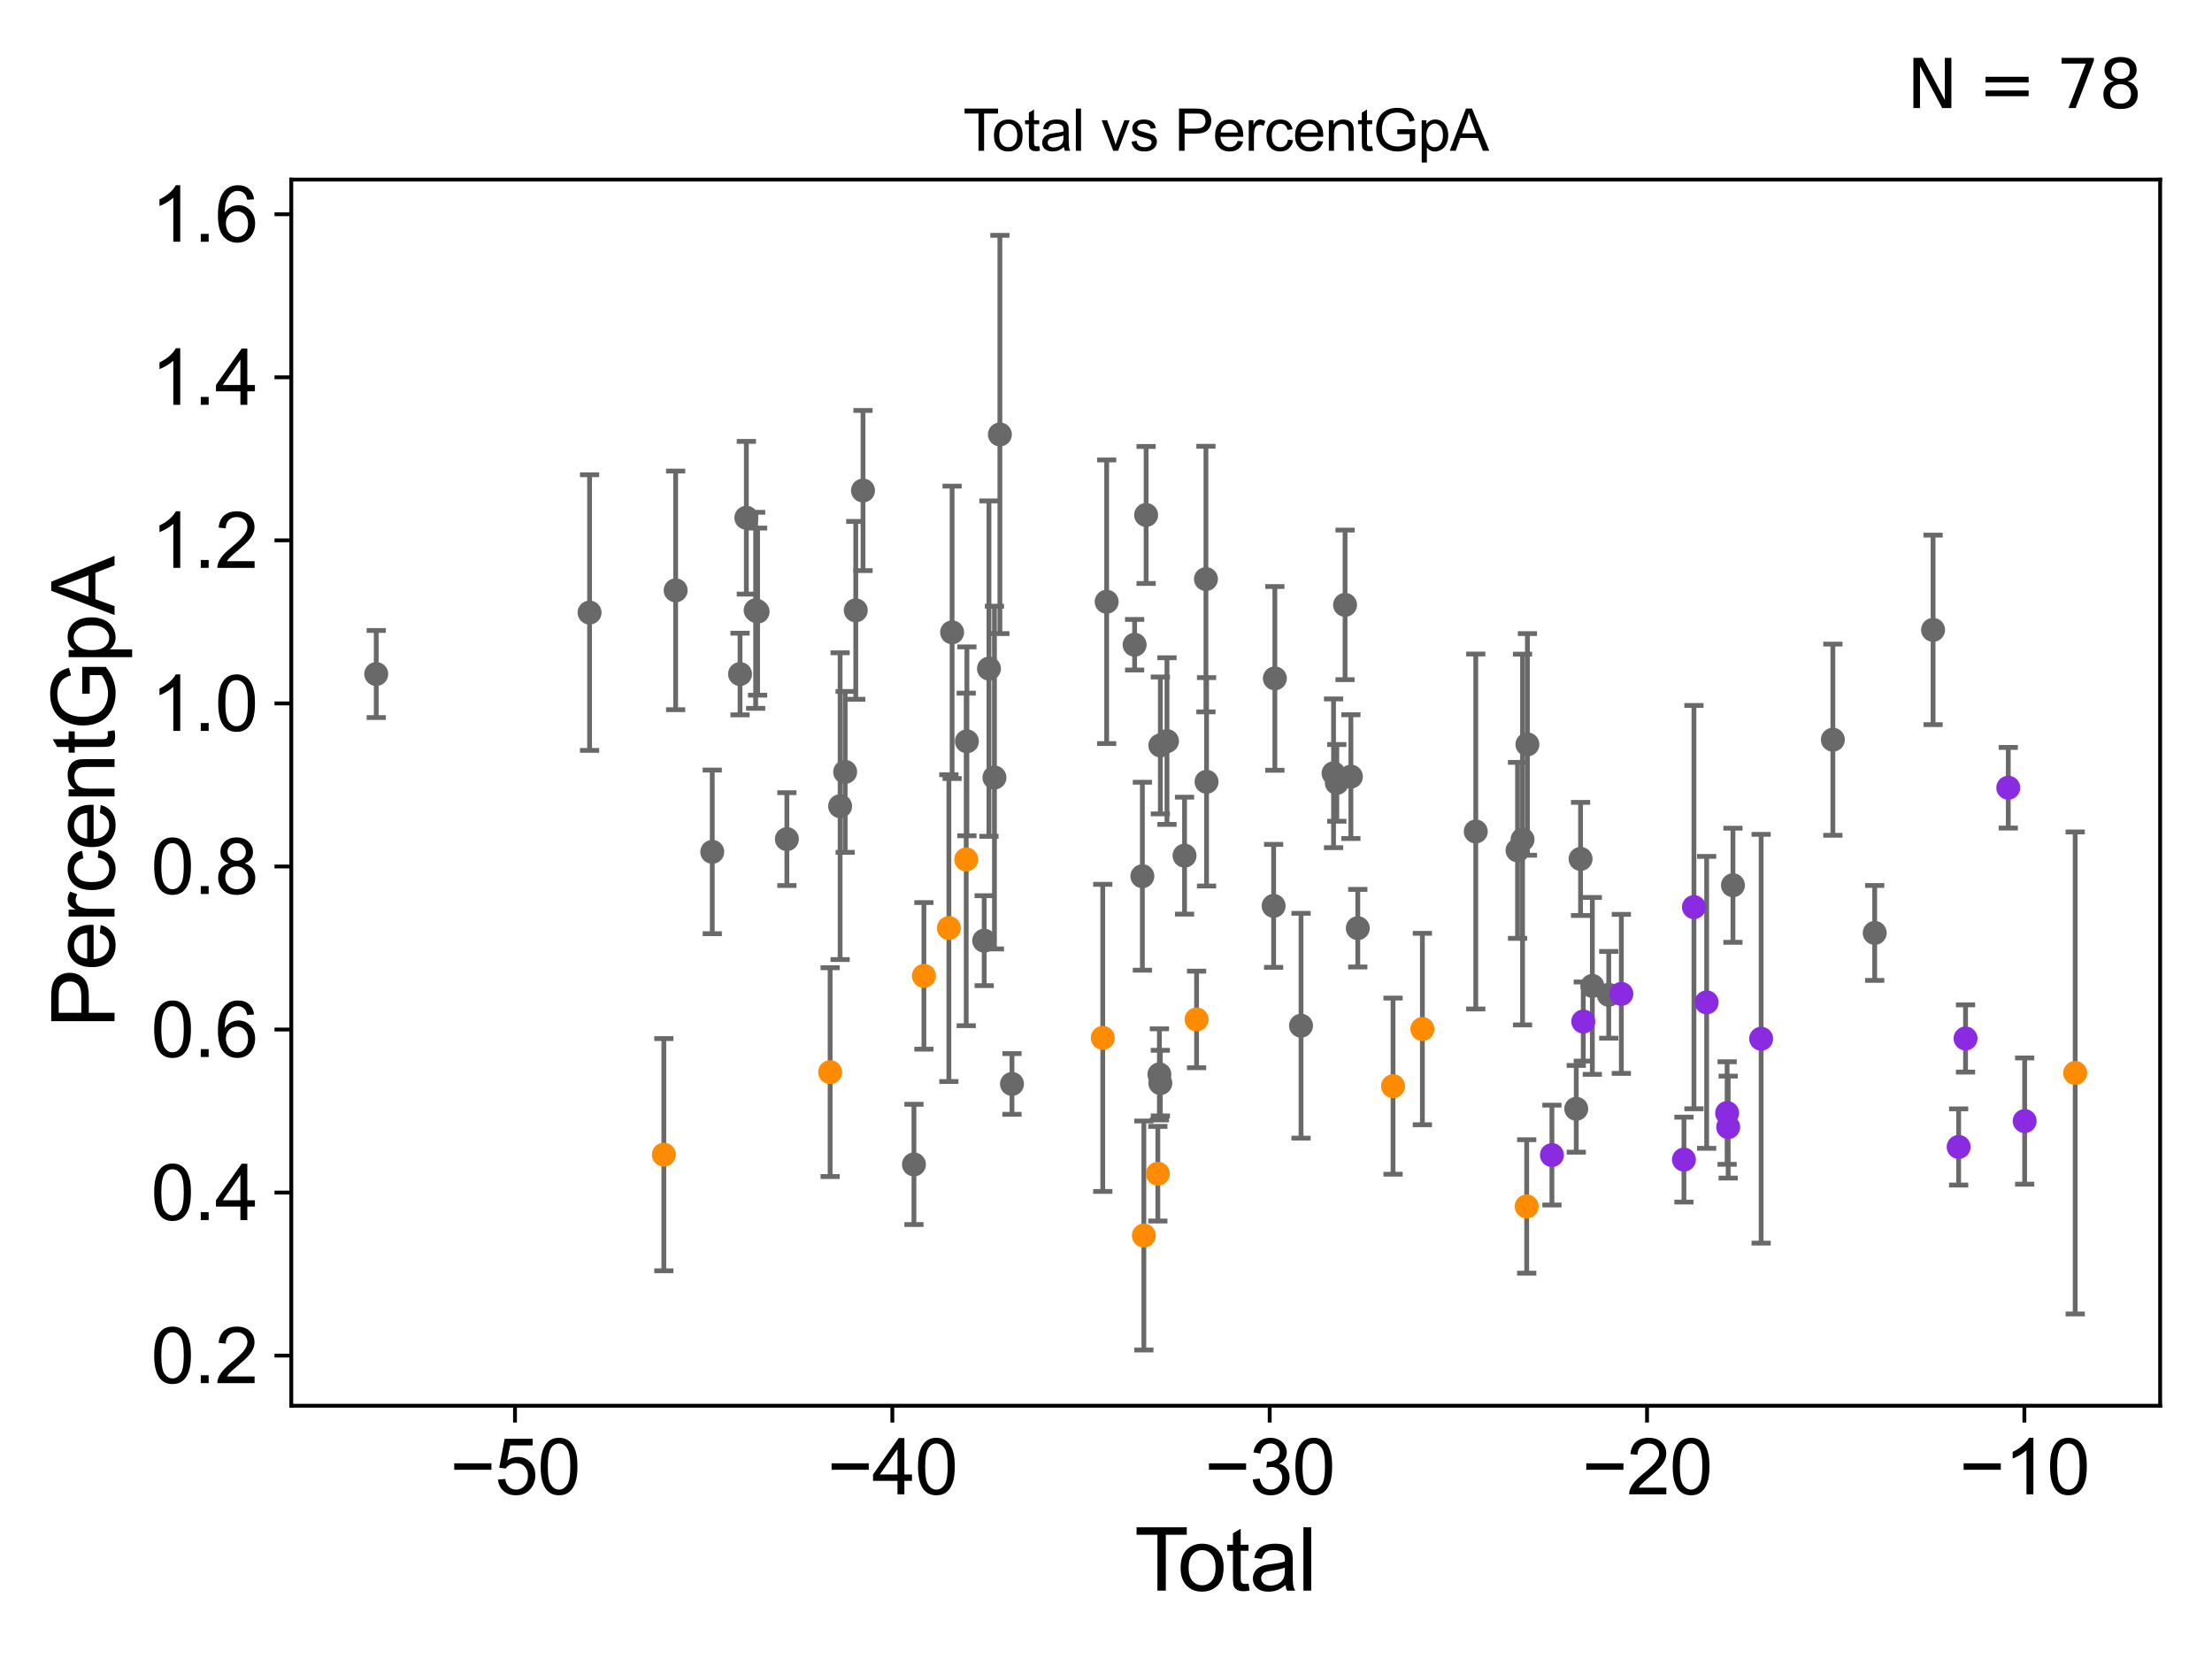 <?xml version="1.0" encoding="utf-8" standalone="no"?>
<!DOCTYPE svg PUBLIC "-//W3C//DTD SVG 1.1//EN"
  "http://www.w3.org/Graphics/SVG/1.1/DTD/svg11.dtd">
<svg xmlns:xlink="http://www.w3.org/1999/xlink" width="460.8pt" height="345.6pt" viewBox="0 0 460.8 345.6" xmlns="http://www.w3.org/2000/svg" version="1.1">
 <defs>
  <style type="text/css">*{stroke-linejoin: round; stroke-linecap: butt}</style>
 </defs>
 <g id="figure_1">
  <g id="patch_1">
   <path d="M 0 345.6 
L 460.8 345.6 
L 460.8 0 
L 0 0 
z
" style="fill: #ffffff"/>
  </g>
  <g id="axes_1">
   <g id="patch_2">
    <path d="M 60.68 292.84 
L 450 292.84 
L 450 37.411 
L 60.68 37.411 
z
" style="fill: #ffffff"/>
   </g>
   <g id="PathCollection_1">
    <defs>
     <path id="m48efa6503c" d="M 0 1.118 
C 0.297 1.118 0.581 1 0.791 0.791 
C 1 0.581 1.118 0.297 1.118 0 
C 1.118 -0.297 1 -0.581 0.791 -0.791 
C 0.581 -1 0.297 -1.118 0 -1.118 
C -0.297 -1.118 -0.581 -1 -0.791 -0.791 
C -1 -0.581 -1.118 -0.297 -1.118 0 
C -1.118 0.297 -1 0.581 -0.791 0.791 
C -0.581 1 -0.297 1.118 0 1.118 
z
" style="stroke: #696969"/>
    </defs>
    <g clip-path="url(#p950c3c699d)">
     <use xlink:href="#m48efa6503c" x="78.376" y="140.41" style="fill: #696969; stroke: #696969"/>
     <use xlink:href="#m48efa6503c" x="236.363" y="134.309" style="fill: #696969; stroke: #696969"/>
     <use xlink:href="#m48efa6503c" x="237.978" y="182.53" style="fill: #696969; stroke: #696969"/>
     <use xlink:href="#m48efa6503c" x="329.261" y="178.93" style="fill: #696969; stroke: #696969"/>
     <use xlink:href="#m48efa6503c" x="238.757" y="107.277" style="fill: #696969; stroke: #696969"/>
     <use xlink:href="#m48efa6503c" x="328.361" y="230.984" style="fill: #696969; stroke: #696969"/>
     <use xlink:href="#m48efa6503c" x="241.523" y="223.813" style="fill: #696969; stroke: #696969"/>
     <use xlink:href="#m48efa6503c" x="241.72" y="225.631" style="fill: #696969; stroke: #696969"/>
     <use xlink:href="#m48efa6503c" x="241.722" y="155.288" style="fill: #696969; stroke: #696969"/>
     <use xlink:href="#m48efa6503c" x="243.103" y="154.379" style="fill: #696969; stroke: #696969"/>
     <use xlink:href="#m48efa6503c" x="246.763" y="178.247" style="fill: #696969; stroke: #696969"/>
     <use xlink:href="#m48efa6503c" x="230.539" y="125.357" style="fill: #696969; stroke: #696969"/>
     <use xlink:href="#m48efa6503c" x="318.189" y="155.072" style="fill: #696969; stroke: #696969"/>
     <use xlink:href="#m48efa6503c" x="251.346" y="162.863" style="fill: #696969; stroke: #696969"/>
     <use xlink:href="#m48efa6503c" x="265.321" y="188.711" style="fill: #696969; stroke: #696969"/>
     <use xlink:href="#m48efa6503c" x="265.576" y="141.322" style="fill: #696969; stroke: #696969"/>
     <use xlink:href="#m48efa6503c" x="271.027" y="213.674" style="fill: #696969; stroke: #696969"/>
     <use xlink:href="#m48efa6503c" x="277.804" y="161.091" style="fill: #696969; stroke: #696969"/>
     <use xlink:href="#m48efa6503c" x="278.483" y="163.091" style="fill: #696969; stroke: #696969"/>
     <use xlink:href="#m48efa6503c" x="280.201" y="126.005" style="fill: #696969; stroke: #696969"/>
     <use xlink:href="#m48efa6503c" x="281.415" y="161.784" style="fill: #696969; stroke: #696969"/>
     <use xlink:href="#m48efa6503c" x="282.851" y="193.358" style="fill: #696969; stroke: #696969"/>
     <use xlink:href="#m48efa6503c" x="317.172" y="174.888" style="fill: #696969; stroke: #696969"/>
     <use xlink:href="#m48efa6503c" x="251.22" y="120.631" style="fill: #696969; stroke: #696969"/>
     <use xlink:href="#m48efa6503c" x="307.427" y="173.218" style="fill: #696969; stroke: #696969"/>
     <use xlink:href="#m48efa6503c" x="331.712" y="205.382" style="fill: #696969; stroke: #696969"/>
     <use xlink:href="#m48efa6503c" x="208.295" y="90.506" style="fill: #696969; stroke: #696969"/>
     <use xlink:href="#m48efa6503c" x="122.819" y="127.609" style="fill: #696969; stroke: #696969"/>
     <use xlink:href="#m48efa6503c" x="402.696" y="131.213" style="fill: #696969; stroke: #696969"/>
     <use xlink:href="#m48efa6503c" x="140.749" y="122.982" style="fill: #696969; stroke: #696969"/>
     <use xlink:href="#m48efa6503c" x="148.376" y="177.459" style="fill: #696969; stroke: #696969"/>
     <use xlink:href="#m48efa6503c" x="154.166" y="140.411" style="fill: #696969; stroke: #696969"/>
     <use xlink:href="#m48efa6503c" x="155.477" y="107.859" style="fill: #696969; stroke: #696969"/>
     <use xlink:href="#m48efa6503c" x="157.416" y="127.142" style="fill: #696969; stroke: #696969"/>
     <use xlink:href="#m48efa6503c" x="157.824" y="127.416" style="fill: #696969; stroke: #696969"/>
     <use xlink:href="#m48efa6503c" x="163.923" y="174.804" style="fill: #696969; stroke: #696969"/>
     <use xlink:href="#m48efa6503c" x="390.535" y="194.344" style="fill: #696969; stroke: #696969"/>
     <use xlink:href="#m48efa6503c" x="210.815" y="225.801" style="fill: #696969; stroke: #696969"/>
     <use xlink:href="#m48efa6503c" x="175.01" y="167.94" style="fill: #696969; stroke: #696969"/>
     <use xlink:href="#m48efa6503c" x="178.273" y="127.149" style="fill: #696969; stroke: #696969"/>
     <use xlink:href="#m48efa6503c" x="179.781" y="102.185" style="fill: #696969; stroke: #696969"/>
     <use xlink:href="#m48efa6503c" x="190.392" y="242.57" style="fill: #696969; stroke: #696969"/>
     <use xlink:href="#m48efa6503c" x="381.818" y="154.093" style="fill: #696969; stroke: #696969"/>
     <use xlink:href="#m48efa6503c" x="361.004" y="184.413" style="fill: #696969; stroke: #696969"/>
     <use xlink:href="#m48efa6503c" x="198.343" y="131.729" style="fill: #696969; stroke: #696969"/>
     <use xlink:href="#m48efa6503c" x="335.13" y="207.238" style="fill: #696969; stroke: #696969"/>
     <use xlink:href="#m48efa6503c" x="201.423" y="154.431" style="fill: #696969; stroke: #696969"/>
     <use xlink:href="#m48efa6503c" x="205.026" y="195.96" style="fill: #696969; stroke: #696969"/>
     <use xlink:href="#m48efa6503c" x="206.017" y="139.284" style="fill: #696969; stroke: #696969"/>
     <use xlink:href="#m48efa6503c" x="207.163" y="161.979" style="fill: #696969; stroke: #696969"/>
     <use xlink:href="#m48efa6503c" x="176.062" y="160.803" style="fill: #696969; stroke: #696969"/>
     <use xlink:href="#m48efa6503c" x="316.133" y="177.148" style="fill: #696969; stroke: #696969"/>
    </g>
   </g>
   <g id="PathCollection_2">
    <defs>
     <path id="mf9cc68a56d" d="M 0 1.118 
C 0.297 1.118 0.581 1 0.791 0.791 
C 1 0.581 1.118 0.297 1.118 0 
C 1.118 -0.297 1 -0.581 0.791 -0.791 
C 0.581 -1 0.297 -1.118 0 -1.118 
C -0.297 -1.118 -0.581 -1 -0.791 -0.791 
C -1 -0.581 -1.118 -0.297 -1.118 0 
C -1.118 0.297 -1 0.581 -0.791 0.791 
C -0.581 1 -0.297 1.118 0 1.118 
z
" style="stroke: #ff8c00"/>
    </defs>
    <g clip-path="url(#p950c3c699d)">
     <use xlink:href="#mf9cc68a56d" x="318.038" y="251.324" style="fill: #ff8c00; stroke: #ff8c00"/>
     <use xlink:href="#mf9cc68a56d" x="249.267" y="212.369" style="fill: #ff8c00; stroke: #ff8c00"/>
     <use xlink:href="#mf9cc68a56d" x="290.194" y="226.265" style="fill: #ff8c00; stroke: #ff8c00"/>
     <use xlink:href="#mf9cc68a56d" x="138.288" y="240.54" style="fill: #ff8c00; stroke: #ff8c00"/>
     <use xlink:href="#mf9cc68a56d" x="172.932" y="223.347" style="fill: #ff8c00; stroke: #ff8c00"/>
     <use xlink:href="#mf9cc68a56d" x="192.467" y="203.292" style="fill: #ff8c00; stroke: #ff8c00"/>
     <use xlink:href="#mf9cc68a56d" x="197.667" y="193.337" style="fill: #ff8c00; stroke: #ff8c00"/>
     <use xlink:href="#mf9cc68a56d" x="296.308" y="214.367" style="fill: #ff8c00; stroke: #ff8c00"/>
     <use xlink:href="#mf9cc68a56d" x="201.283" y="179.032" style="fill: #ff8c00; stroke: #ff8c00"/>
     <use xlink:href="#mf9cc68a56d" x="432.304" y="223.514" style="fill: #ff8c00; stroke: #ff8c00"/>
     <use xlink:href="#mf9cc68a56d" x="238.287" y="257.378" style="fill: #ff8c00; stroke: #ff8c00"/>
     <use xlink:href="#mf9cc68a56d" x="241.2" y="244.507" style="fill: #ff8c00; stroke: #ff8c00"/>
     <use xlink:href="#mf9cc68a56d" x="229.725" y="216.208" style="fill: #ff8c00; stroke: #ff8c00"/>
    </g>
   </g>
   <g id="PathCollection_3">
    <defs>
     <path id="m2e8a79cab6" d="M 0 1.118 
C 0.297 1.118 0.581 1 0.791 0.791 
C 1 0.581 1.118 0.297 1.118 0 
C 1.118 -0.297 1 -0.581 0.791 -0.791 
C 0.581 -1 0.297 -1.118 0 -1.118 
C -0.297 -1.118 -0.581 -1 -0.791 -0.791 
C -1 -0.581 -1.118 -0.297 -1.118 0 
C -1.118 0.297 -1 0.581 -0.791 0.791 
C -0.581 1 -0.297 1.118 0 1.118 
z
" style="stroke: #8a2be2"/>
    </defs>
    <g clip-path="url(#p950c3c699d)">
     <use xlink:href="#m2e8a79cab6" x="337.755" y="207.043" style="fill: #8a2be2; stroke: #8a2be2"/>
     <use xlink:href="#m2e8a79cab6" x="350.795" y="241.568" style="fill: #8a2be2; stroke: #8a2be2"/>
     <use xlink:href="#m2e8a79cab6" x="352.879" y="188.969" style="fill: #8a2be2; stroke: #8a2be2"/>
     <use xlink:href="#m2e8a79cab6" x="329.823" y="212.802" style="fill: #8a2be2; stroke: #8a2be2"/>
     <use xlink:href="#m2e8a79cab6" x="359.79" y="231.864" style="fill: #8a2be2; stroke: #8a2be2"/>
     <use xlink:href="#m2e8a79cab6" x="360.011" y="234.794" style="fill: #8a2be2; stroke: #8a2be2"/>
     <use xlink:href="#m2e8a79cab6" x="366.876" y="216.387" style="fill: #8a2be2; stroke: #8a2be2"/>
     <use xlink:href="#m2e8a79cab6" x="323.294" y="240.622" style="fill: #8a2be2; stroke: #8a2be2"/>
     <use xlink:href="#m2e8a79cab6" x="421.774" y="233.538" style="fill: #8a2be2; stroke: #8a2be2"/>
     <use xlink:href="#m2e8a79cab6" x="408.023" y="238.93" style="fill: #8a2be2; stroke: #8a2be2"/>
     <use xlink:href="#m2e8a79cab6" x="409.458" y="216.334" style="fill: #8a2be2; stroke: #8a2be2"/>
     <use xlink:href="#m2e8a79cab6" x="418.359" y="164.1" style="fill: #8a2be2; stroke: #8a2be2"/>
     <use xlink:href="#m2e8a79cab6" x="355.525" y="208.812" style="fill: #8a2be2; stroke: #8a2be2"/>
    </g>
   </g>
   <g id="matplotlib.axis_1">
    <g id="xtick_1">
     <g id="line2d_1">
      <defs>
       <path id="m4a6d764938" d="M 0 0 
L 0 3.5 
" style="stroke: #000000; stroke-width: 0.8"/>
      </defs>
      <g>
       <use xlink:href="#m4a6d764938" x="107.284" y="292.84" style="stroke: #000000; stroke-width: 0.8"/>
      </g>
     </g>
     <g id="text_1">
      <!-- −50 -->
      <g transform="translate(93.714 311.293)scale(0.16 -0.16)">
       <defs>
        <path id="ArialMT-2212" d="M 3381 1997 
L 356 1997 
L 356 2522 
L 3381 2522 
L 3381 1997 
z
" transform="scale(0.016)"/>
        <path id="ArialMT-35" d="M 266 1200 
L 856 1250 
Q 922 819 1161 601 
Q 1400 384 1738 384 
Q 2144 384 2425 690 
Q 2706 997 2706 1503 
Q 2706 1984 2436 2262 
Q 2166 2541 1728 2541 
Q 1456 2541 1237 2417 
Q 1019 2294 894 2097 
L 366 2166 
L 809 4519 
L 3088 4519 
L 3088 3981 
L 1259 3981 
L 1013 2750 
Q 1425 3038 1878 3038 
Q 2478 3038 2890 2622 
Q 3303 2206 3303 1553 
Q 3303 931 2941 478 
Q 2500 -78 1738 -78 
Q 1113 -78 717 272 
Q 322 622 266 1200 
z
" transform="scale(0.016)"/>
        <path id="ArialMT-30" d="M 266 2259 
Q 266 3072 433 3567 
Q 600 4063 929 4331 
Q 1259 4600 1759 4600 
Q 2128 4600 2406 4451 
Q 2684 4303 2865 4023 
Q 3047 3744 3150 3342 
Q 3253 2941 3253 2259 
Q 3253 1453 3087 958 
Q 2922 463 2592 192 
Q 2263 -78 1759 -78 
Q 1097 -78 719 397 
Q 266 969 266 2259 
z
M 844 2259 
Q 844 1131 1108 757 
Q 1372 384 1759 384 
Q 2147 384 2411 759 
Q 2675 1134 2675 2259 
Q 2675 3391 2411 3762 
Q 2147 4134 1753 4134 
Q 1366 4134 1134 3806 
Q 844 3388 844 2259 
z
" transform="scale(0.016)"/>
       </defs>
       <use xlink:href="#ArialMT-2212"/>
       <use xlink:href="#ArialMT-35" x="58.398"/>
       <use xlink:href="#ArialMT-30" x="114.014"/>
      </g>
     </g>
    </g>
    <g id="xtick_2">
     <g id="line2d_2">
      <g>
       <use xlink:href="#m4a6d764938" x="185.892" y="292.84" style="stroke: #000000; stroke-width: 0.8"/>
      </g>
     </g>
     <g id="text_2">
      <!-- −40 -->
      <g transform="translate(172.322 311.293)scale(0.16 -0.16)">
       <defs>
        <path id="ArialMT-34" d="M 2069 0 
L 2069 1097 
L 81 1097 
L 81 1613 
L 2172 4581 
L 2631 4581 
L 2631 1613 
L 3250 1613 
L 3250 1097 
L 2631 1097 
L 2631 0 
L 2069 0 
z
M 2069 1613 
L 2069 3678 
L 634 1613 
L 2069 1613 
z
" transform="scale(0.016)"/>
       </defs>
       <use xlink:href="#ArialMT-2212"/>
       <use xlink:href="#ArialMT-34" x="58.398"/>
       <use xlink:href="#ArialMT-30" x="114.014"/>
      </g>
     </g>
    </g>
    <g id="xtick_3">
     <g id="line2d_3">
      <g>
       <use xlink:href="#m4a6d764938" x="264.5" y="292.84" style="stroke: #000000; stroke-width: 0.8"/>
      </g>
     </g>
     <g id="text_3">
      <!-- −30 -->
      <g transform="translate(250.93 311.293)scale(0.16 -0.16)">
       <defs>
        <path id="ArialMT-33" d="M 269 1209 
L 831 1284 
Q 928 806 1161 595 
Q 1394 384 1728 384 
Q 2125 384 2398 659 
Q 2672 934 2672 1341 
Q 2672 1728 2419 1979 
Q 2166 2231 1775 2231 
Q 1616 2231 1378 2169 
L 1441 2663 
Q 1497 2656 1531 2656 
Q 1891 2656 2178 2843 
Q 2466 3031 2466 3422 
Q 2466 3731 2256 3934 
Q 2047 4138 1716 4138 
Q 1388 4138 1169 3931 
Q 950 3725 888 3313 
L 325 3413 
Q 428 3978 793 4289 
Q 1159 4600 1703 4600 
Q 2078 4600 2393 4439 
Q 2709 4278 2876 4000 
Q 3044 3722 3044 3409 
Q 3044 3113 2884 2869 
Q 2725 2625 2413 2481 
Q 2819 2388 3044 2092 
Q 3269 1797 3269 1353 
Q 3269 753 2831 336 
Q 2394 -81 1725 -81 
Q 1122 -81 723 278 
Q 325 638 269 1209 
z
" transform="scale(0.016)"/>
       </defs>
       <use xlink:href="#ArialMT-2212"/>
       <use xlink:href="#ArialMT-33" x="58.398"/>
       <use xlink:href="#ArialMT-30" x="114.014"/>
      </g>
     </g>
    </g>
    <g id="xtick_4">
     <g id="line2d_4">
      <g>
       <use xlink:href="#m4a6d764938" x="343.107" y="292.84" style="stroke: #000000; stroke-width: 0.8"/>
      </g>
     </g>
     <g id="text_4">
      <!-- −20 -->
      <g transform="translate(329.537 311.293)scale(0.16 -0.16)">
       <defs>
        <path id="ArialMT-32" d="M 3222 541 
L 3222 0 
L 194 0 
Q 188 203 259 391 
Q 375 700 629 1000 
Q 884 1300 1366 1694 
Q 2113 2306 2375 2664 
Q 2638 3022 2638 3341 
Q 2638 3675 2398 3904 
Q 2159 4134 1775 4134 
Q 1369 4134 1125 3890 
Q 881 3647 878 3216 
L 300 3275 
Q 359 3922 746 4261 
Q 1134 4600 1788 4600 
Q 2447 4600 2831 4234 
Q 3216 3869 3216 3328 
Q 3216 3053 3103 2787 
Q 2991 2522 2730 2228 
Q 2469 1934 1863 1422 
Q 1356 997 1212 845 
Q 1069 694 975 541 
L 3222 541 
z
" transform="scale(0.016)"/>
       </defs>
       <use xlink:href="#ArialMT-2212"/>
       <use xlink:href="#ArialMT-32" x="58.398"/>
       <use xlink:href="#ArialMT-30" x="114.014"/>
      </g>
     </g>
    </g>
    <g id="xtick_5">
     <g id="line2d_5">
      <g>
       <use xlink:href="#m4a6d764938" x="421.715" y="292.84" style="stroke: #000000; stroke-width: 0.8"/>
      </g>
     </g>
     <g id="text_5">
      <!-- −10 -->
      <g transform="translate(408.145 311.293)scale(0.16 -0.16)">
       <defs>
        <path id="ArialMT-31" d="M 2384 0 
L 1822 0 
L 1822 3584 
Q 1619 3391 1289 3197 
Q 959 3003 697 2906 
L 697 3450 
Q 1169 3672 1522 3987 
Q 1875 4303 2022 4600 
L 2384 4600 
L 2384 0 
z
" transform="scale(0.016)"/>
       </defs>
       <use xlink:href="#ArialMT-2212"/>
       <use xlink:href="#ArialMT-31" x="58.398"/>
       <use xlink:href="#ArialMT-30" x="114.014"/>
      </g>
     </g>
    </g>
    <g id="text_6">
     <!-- Total -->
     <g transform="translate(236.335 331.357)scale(0.18 -0.18)">
      <defs>
       <path id="ArialMT-54" d="M 1659 0 
L 1659 4041 
L 150 4041 
L 150 4581 
L 3781 4581 
L 3781 4041 
L 2266 4041 
L 2266 0 
L 1659 0 
z
" transform="scale(0.016)"/>
       <path id="ArialMT-6f" d="M 213 1659 
Q 213 2581 725 3025 
Q 1153 3394 1769 3394 
Q 2453 3394 2887 2945 
Q 3322 2497 3322 1706 
Q 3322 1066 3130 698 
Q 2938 331 2570 128 
Q 2203 -75 1769 -75 
Q 1072 -75 642 372 
Q 213 819 213 1659 
z
M 791 1659 
Q 791 1022 1069 705 
Q 1347 388 1769 388 
Q 2188 388 2466 706 
Q 2744 1025 2744 1678 
Q 2744 2294 2464 2611 
Q 2184 2928 1769 2928 
Q 1347 2928 1069 2612 
Q 791 2297 791 1659 
z
" transform="scale(0.016)"/>
       <path id="ArialMT-74" d="M 1650 503 
L 1731 6 
Q 1494 -44 1306 -44 
Q 1000 -44 831 53 
Q 663 150 594 308 
Q 525 466 525 972 
L 525 2881 
L 113 2881 
L 113 3319 
L 525 3319 
L 525 4141 
L 1084 4478 
L 1084 3319 
L 1650 3319 
L 1650 2881 
L 1084 2881 
L 1084 941 
Q 1084 700 1114 631 
Q 1144 563 1211 522 
Q 1278 481 1403 481 
Q 1497 481 1650 503 
z
" transform="scale(0.016)"/>
       <path id="ArialMT-61" d="M 2588 409 
Q 2275 144 1986 34 
Q 1697 -75 1366 -75 
Q 819 -75 525 192 
Q 231 459 231 875 
Q 231 1119 342 1320 
Q 453 1522 633 1644 
Q 813 1766 1038 1828 
Q 1203 1872 1538 1913 
Q 2219 1994 2541 2106 
Q 2544 2222 2544 2253 
Q 2544 2597 2384 2738 
Q 2169 2928 1744 2928 
Q 1347 2928 1158 2789 
Q 969 2650 878 2297 
L 328 2372 
Q 403 2725 575 2942 
Q 747 3159 1072 3276 
Q 1397 3394 1825 3394 
Q 2250 3394 2515 3294 
Q 2781 3194 2906 3042 
Q 3031 2891 3081 2659 
Q 3109 2516 3109 2141 
L 3109 1391 
Q 3109 606 3145 398 
Q 3181 191 3288 0 
L 2700 0 
Q 2613 175 2588 409 
z
M 2541 1666 
Q 2234 1541 1622 1453 
Q 1275 1403 1131 1340 
Q 988 1278 909 1158 
Q 831 1038 831 891 
Q 831 666 1001 516 
Q 1172 366 1500 366 
Q 1825 366 2078 508 
Q 2331 650 2450 897 
Q 2541 1088 2541 1459 
L 2541 1666 
z
" transform="scale(0.016)"/>
       <path id="ArialMT-6c" d="M 409 0 
L 409 4581 
L 972 4581 
L 972 0 
L 409 0 
z
" transform="scale(0.016)"/>
      </defs>
      <use xlink:href="#ArialMT-54"/>
      <use xlink:href="#ArialMT-6f" x="49.959"/>
      <use xlink:href="#ArialMT-74" x="105.574"/>
      <use xlink:href="#ArialMT-61" x="133.357"/>
      <use xlink:href="#ArialMT-6c" x="188.973"/>
     </g>
    </g>
   </g>
   <g id="matplotlib.axis_2">
    <g id="ytick_1">
     <g id="line2d_6">
      <defs>
       <path id="m527f6dcf0c" d="M 0 0 
L -3.5 0 
" style="stroke: #000000; stroke-width: 0.8"/>
      </defs>
      <g>
       <use xlink:href="#m527f6dcf0c" x="60.68" y="282.4" style="stroke: #000000; stroke-width: 0.8"/>
      </g>
     </g>
     <g id="text_7">
      <!-- 0.2 -->
      <g transform="translate(31.44 288.127)scale(0.16 -0.16)">
       <defs>
        <path id="ArialMT-2e" d="M 581 0 
L 581 641 
L 1222 641 
L 1222 0 
L 581 0 
z
" transform="scale(0.016)"/>
       </defs>
       <use xlink:href="#ArialMT-30"/>
       <use xlink:href="#ArialMT-2e" x="55.615"/>
       <use xlink:href="#ArialMT-32" x="83.398"/>
      </g>
     </g>
    </g>
    <g id="ytick_2">
     <g id="line2d_7">
      <g>
       <use xlink:href="#m527f6dcf0c" x="60.68" y="248.434" style="stroke: #000000; stroke-width: 0.8"/>
      </g>
     </g>
     <g id="text_8">
      <!-- 0.4 -->
      <g transform="translate(31.44 254.16)scale(0.16 -0.16)">
       <use xlink:href="#ArialMT-30"/>
       <use xlink:href="#ArialMT-2e" x="55.615"/>
       <use xlink:href="#ArialMT-34" x="83.398"/>
      </g>
     </g>
    </g>
    <g id="ytick_3">
     <g id="line2d_8">
      <g>
       <use xlink:href="#m527f6dcf0c" x="60.68" y="214.467" style="stroke: #000000; stroke-width: 0.8"/>
      </g>
     </g>
     <g id="text_9">
      <!-- 0.6 -->
      <g transform="translate(31.44 220.194)scale(0.16 -0.16)">
       <defs>
        <path id="ArialMT-36" d="M 3184 3459 
L 2625 3416 
Q 2550 3747 2413 3897 
Q 2184 4138 1850 4138 
Q 1581 4138 1378 3988 
Q 1113 3794 959 3422 
Q 806 3050 800 2363 
Q 1003 2672 1297 2822 
Q 1591 2972 1913 2972 
Q 2475 2972 2870 2558 
Q 3266 2144 3266 1488 
Q 3266 1056 3080 686 
Q 2894 316 2569 119 
Q 2244 -78 1831 -78 
Q 1128 -78 684 439 
Q 241 956 241 2144 
Q 241 3472 731 4075 
Q 1159 4600 1884 4600 
Q 2425 4600 2770 4297 
Q 3116 3994 3184 3459 
z
M 888 1484 
Q 888 1194 1011 928 
Q 1134 663 1356 523 
Q 1578 384 1822 384 
Q 2178 384 2434 671 
Q 2691 959 2691 1453 
Q 2691 1928 2437 2201 
Q 2184 2475 1800 2475 
Q 1419 2475 1153 2201 
Q 888 1928 888 1484 
z
" transform="scale(0.016)"/>
       </defs>
       <use xlink:href="#ArialMT-30"/>
       <use xlink:href="#ArialMT-2e" x="55.615"/>
       <use xlink:href="#ArialMT-36" x="83.398"/>
      </g>
     </g>
    </g>
    <g id="ytick_4">
     <g id="line2d_9">
      <g>
       <use xlink:href="#m527f6dcf0c" x="60.68" y="180.501" style="stroke: #000000; stroke-width: 0.8"/>
      </g>
     </g>
     <g id="text_10">
      <!-- 0.8 -->
      <g transform="translate(31.44 186.227)scale(0.16 -0.16)">
       <defs>
        <path id="ArialMT-38" d="M 1131 2484 
Q 781 2613 612 2850 
Q 444 3088 444 3419 
Q 444 3919 803 4259 
Q 1163 4600 1759 4600 
Q 2359 4600 2725 4251 
Q 3091 3903 3091 3403 
Q 3091 3084 2923 2848 
Q 2756 2613 2416 2484 
Q 2838 2347 3058 2040 
Q 3278 1734 3278 1309 
Q 3278 722 2862 322 
Q 2447 -78 1769 -78 
Q 1091 -78 675 323 
Q 259 725 259 1325 
Q 259 1772 486 2073 
Q 713 2375 1131 2484 
z
M 1019 3438 
Q 1019 3113 1228 2906 
Q 1438 2700 1772 2700 
Q 2097 2700 2305 2904 
Q 2513 3109 2513 3406 
Q 2513 3716 2298 3927 
Q 2084 4138 1766 4138 
Q 1444 4138 1231 3931 
Q 1019 3725 1019 3438 
z
M 838 1322 
Q 838 1081 952 856 
Q 1066 631 1291 507 
Q 1516 384 1775 384 
Q 2178 384 2440 643 
Q 2703 903 2703 1303 
Q 2703 1709 2433 1975 
Q 2163 2241 1756 2241 
Q 1359 2241 1098 1978 
Q 838 1716 838 1322 
z
" transform="scale(0.016)"/>
       </defs>
       <use xlink:href="#ArialMT-30"/>
       <use xlink:href="#ArialMT-2e" x="55.615"/>
       <use xlink:href="#ArialMT-38" x="83.398"/>
      </g>
     </g>
    </g>
    <g id="ytick_5">
     <g id="line2d_10">
      <g>
       <use xlink:href="#m527f6dcf0c" x="60.68" y="146.534" style="stroke: #000000; stroke-width: 0.8"/>
      </g>
     </g>
     <g id="text_11">
      <!-- 1.0 -->
      <g transform="translate(31.44 152.261)scale(0.16 -0.16)">
       <use xlink:href="#ArialMT-31"/>
       <use xlink:href="#ArialMT-2e" x="55.615"/>
       <use xlink:href="#ArialMT-30" x="83.398"/>
      </g>
     </g>
    </g>
    <g id="ytick_6">
     <g id="line2d_11">
      <g>
       <use xlink:href="#m527f6dcf0c" x="60.68" y="112.568" style="stroke: #000000; stroke-width: 0.8"/>
      </g>
     </g>
     <g id="text_12">
      <!-- 1.2 -->
      <g transform="translate(31.44 118.294)scale(0.16 -0.16)">
       <use xlink:href="#ArialMT-31"/>
       <use xlink:href="#ArialMT-2e" x="55.615"/>
       <use xlink:href="#ArialMT-32" x="83.398"/>
      </g>
     </g>
    </g>
    <g id="ytick_7">
     <g id="line2d_12">
      <g>
       <use xlink:href="#m527f6dcf0c" x="60.68" y="78.602" style="stroke: #000000; stroke-width: 0.8"/>
      </g>
     </g>
     <g id="text_13">
      <!-- 1.4 -->
      <g transform="translate(31.44 84.328)scale(0.16 -0.16)">
       <use xlink:href="#ArialMT-31"/>
       <use xlink:href="#ArialMT-2e" x="55.615"/>
       <use xlink:href="#ArialMT-34" x="83.398"/>
      </g>
     </g>
    </g>
    <g id="ytick_8">
     <g id="line2d_13">
      <g>
       <use xlink:href="#m527f6dcf0c" x="60.68" y="44.635" style="stroke: #000000; stroke-width: 0.8"/>
      </g>
     </g>
     <g id="text_14">
      <!-- 1.6 -->
      <g transform="translate(31.44 50.361)scale(0.16 -0.16)">
       <use xlink:href="#ArialMT-31"/>
       <use xlink:href="#ArialMT-2e" x="55.615"/>
       <use xlink:href="#ArialMT-36" x="83.398"/>
      </g>
     </g>
    </g>
    <g id="text_15">
     <!-- PercentGpA -->
     <g transform="translate(23.863 214.149)rotate(-90)scale(0.18 -0.18)">
      <defs>
       <path id="ArialMT-50" d="M 494 0 
L 494 4581 
L 2222 4581 
Q 2678 4581 2919 4538 
Q 3256 4481 3484 4323 
Q 3713 4166 3852 3881 
Q 3991 3597 3991 3256 
Q 3991 2672 3619 2267 
Q 3247 1863 2275 1863 
L 1100 1863 
L 1100 0 
L 494 0 
z
M 1100 2403 
L 2284 2403 
Q 2872 2403 3119 2622 
Q 3366 2841 3366 3238 
Q 3366 3525 3220 3729 
Q 3075 3934 2838 4000 
Q 2684 4041 2272 4041 
L 1100 4041 
L 1100 2403 
z
" transform="scale(0.016)"/>
       <path id="ArialMT-65" d="M 2694 1069 
L 3275 997 
Q 3138 488 2766 206 
Q 2394 -75 1816 -75 
Q 1088 -75 661 373 
Q 234 822 234 1631 
Q 234 2469 665 2931 
Q 1097 3394 1784 3394 
Q 2450 3394 2872 2941 
Q 3294 2488 3294 1666 
Q 3294 1616 3291 1516 
L 816 1516 
Q 847 969 1125 678 
Q 1403 388 1819 388 
Q 2128 388 2347 550 
Q 2566 713 2694 1069 
z
M 847 1978 
L 2700 1978 
Q 2663 2397 2488 2606 
Q 2219 2931 1791 2931 
Q 1403 2931 1139 2672 
Q 875 2413 847 1978 
z
" transform="scale(0.016)"/>
       <path id="ArialMT-72" d="M 416 0 
L 416 3319 
L 922 3319 
L 922 2816 
Q 1116 3169 1280 3281 
Q 1444 3394 1641 3394 
Q 1925 3394 2219 3213 
L 2025 2691 
Q 1819 2813 1613 2813 
Q 1428 2813 1281 2702 
Q 1134 2591 1072 2394 
Q 978 2094 978 1738 
L 978 0 
L 416 0 
z
" transform="scale(0.016)"/>
       <path id="ArialMT-63" d="M 2588 1216 
L 3141 1144 
Q 3050 572 2676 248 
Q 2303 -75 1759 -75 
Q 1078 -75 664 370 
Q 250 816 250 1647 
Q 250 2184 428 2587 
Q 606 2991 970 3192 
Q 1334 3394 1763 3394 
Q 2303 3394 2647 3120 
Q 2991 2847 3088 2344 
L 2541 2259 
Q 2463 2594 2264 2762 
Q 2066 2931 1784 2931 
Q 1359 2931 1093 2626 
Q 828 2322 828 1663 
Q 828 994 1084 691 
Q 1341 388 1753 388 
Q 2084 388 2306 591 
Q 2528 794 2588 1216 
z
" transform="scale(0.016)"/>
       <path id="ArialMT-6e" d="M 422 0 
L 422 3319 
L 928 3319 
L 928 2847 
Q 1294 3394 1984 3394 
Q 2284 3394 2536 3286 
Q 2788 3178 2913 3003 
Q 3038 2828 3088 2588 
Q 3119 2431 3119 2041 
L 3119 0 
L 2556 0 
L 2556 2019 
Q 2556 2363 2490 2533 
Q 2425 2703 2258 2804 
Q 2091 2906 1866 2906 
Q 1506 2906 1245 2678 
Q 984 2450 984 1813 
L 984 0 
L 422 0 
z
" transform="scale(0.016)"/>
       <path id="ArialMT-47" d="M 2638 1797 
L 2638 2334 
L 4578 2338 
L 4578 638 
Q 4131 281 3656 101 
Q 3181 -78 2681 -78 
Q 2006 -78 1454 211 
Q 903 500 622 1047 
Q 341 1594 341 2269 
Q 341 2938 620 3517 
Q 900 4097 1425 4378 
Q 1950 4659 2634 4659 
Q 3131 4659 3532 4498 
Q 3934 4338 4162 4050 
Q 4391 3763 4509 3300 
L 3963 3150 
Q 3859 3500 3706 3700 
Q 3553 3900 3268 4020 
Q 2984 4141 2638 4141 
Q 2222 4141 1919 4014 
Q 1616 3888 1430 3681 
Q 1244 3475 1141 3228 
Q 966 2803 966 2306 
Q 966 1694 1177 1281 
Q 1388 869 1791 669 
Q 2194 469 2647 469 
Q 3041 469 3416 620 
Q 3791 772 3984 944 
L 3984 1797 
L 2638 1797 
z
" transform="scale(0.016)"/>
       <path id="ArialMT-70" d="M 422 -1272 
L 422 3319 
L 934 3319 
L 934 2888 
Q 1116 3141 1344 3267 
Q 1572 3394 1897 3394 
Q 2322 3394 2647 3175 
Q 2972 2956 3137 2557 
Q 3303 2159 3303 1684 
Q 3303 1175 3120 767 
Q 2938 359 2589 142 
Q 2241 -75 1856 -75 
Q 1575 -75 1351 44 
Q 1128 163 984 344 
L 984 -1272 
L 422 -1272 
z
M 931 1641 
Q 931 1000 1190 694 
Q 1450 388 1819 388 
Q 2194 388 2461 705 
Q 2728 1022 2728 1688 
Q 2728 2322 2467 2637 
Q 2206 2953 1844 2953 
Q 1484 2953 1207 2617 
Q 931 2281 931 1641 
z
" transform="scale(0.016)"/>
       <path id="ArialMT-41" d="M -9 0 
L 1750 4581 
L 2403 4581 
L 4278 0 
L 3588 0 
L 3053 1388 
L 1138 1388 
L 634 0 
L -9 0 
z
M 1313 1881 
L 2866 1881 
L 2388 3150 
Q 2169 3728 2063 4100 
Q 1975 3659 1816 3225 
L 1313 1881 
z
" transform="scale(0.016)"/>
      </defs>
      <use xlink:href="#ArialMT-50"/>
      <use xlink:href="#ArialMT-65" x="66.699"/>
      <use xlink:href="#ArialMT-72" x="122.314"/>
      <use xlink:href="#ArialMT-63" x="155.615"/>
      <use xlink:href="#ArialMT-65" x="205.615"/>
      <use xlink:href="#ArialMT-6e" x="261.23"/>
      <use xlink:href="#ArialMT-74" x="316.846"/>
      <use xlink:href="#ArialMT-47" x="344.629"/>
      <use xlink:href="#ArialMT-70" x="422.412"/>
      <use xlink:href="#ArialMT-41" x="478.027"/>
     </g>
    </g>
   </g>
   <g id="LineCollection_1">
    <path d="M 78.376 149.481 
L 78.376 131.338 
" clip-path="url(#p950c3c699d)" style="fill: none; stroke: #696969"/>
    <path d="M 236.363 139.574 
L 236.363 129.044 
" clip-path="url(#p950c3c699d)" style="fill: none; stroke: #696969"/>
    <path d="M 237.978 202.107 
L 237.978 162.953 
" clip-path="url(#p950c3c699d)" style="fill: none; stroke: #696969"/>
    <path d="M 329.261 190.711 
L 329.261 167.149 
" clip-path="url(#p950c3c699d)" style="fill: none; stroke: #696969"/>
    <path d="M 238.757 121.545 
L 238.757 93.009 
" clip-path="url(#p950c3c699d)" style="fill: none; stroke: #696969"/>
    <path d="M 328.361 240.021 
L 328.361 221.948 
" clip-path="url(#p950c3c699d)" style="fill: none; stroke: #696969"/>
    <path d="M 241.523 233.303 
L 241.523 214.323 
" clip-path="url(#p950c3c699d)" style="fill: none; stroke: #696969"/>
    <path d="M 241.72 232.464 
L 241.72 218.797 
" clip-path="url(#p950c3c699d)" style="fill: none; stroke: #696969"/>
    <path d="M 241.722 169.547 
L 241.722 141.029 
" clip-path="url(#p950c3c699d)" style="fill: none; stroke: #696969"/>
    <path d="M 243.103 171.735 
L 243.103 137.023 
" clip-path="url(#p950c3c699d)" style="fill: none; stroke: #696969"/>
    <path d="M 246.763 190.428 
L 246.763 166.066 
" clip-path="url(#p950c3c699d)" style="fill: none; stroke: #696969"/>
    <path d="M 230.539 154.896 
L 230.539 95.818 
" clip-path="url(#p950c3c699d)" style="fill: none; stroke: #696969"/>
    <path d="M 318.189 178.155 
L 318.189 131.989 
" clip-path="url(#p950c3c699d)" style="fill: none; stroke: #696969"/>
    <path d="M 251.346 184.572 
L 251.346 141.155 
" clip-path="url(#p950c3c699d)" style="fill: none; stroke: #696969"/>
    <path d="M 265.321 201.518 
L 265.321 175.904 
" clip-path="url(#p950c3c699d)" style="fill: none; stroke: #696969"/>
    <path d="M 265.576 160.458 
L 265.576 122.186 
" clip-path="url(#p950c3c699d)" style="fill: none; stroke: #696969"/>
    <path d="M 271.027 237.087 
L 271.027 190.261 
" clip-path="url(#p950c3c699d)" style="fill: none; stroke: #696969"/>
    <path d="M 277.804 176.581 
L 277.804 145.6 
" clip-path="url(#p950c3c699d)" style="fill: none; stroke: #696969"/>
    <path d="M 278.483 171.081 
L 278.483 155.101 
" clip-path="url(#p950c3c699d)" style="fill: none; stroke: #696969"/>
    <path d="M 280.201 141.589 
L 280.201 110.422 
" clip-path="url(#p950c3c699d)" style="fill: none; stroke: #696969"/>
    <path d="M 281.415 174.675 
L 281.415 148.893 
" clip-path="url(#p950c3c699d)" style="fill: none; stroke: #696969"/>
    <path d="M 282.851 201.437 
L 282.851 185.279 
" clip-path="url(#p950c3c699d)" style="fill: none; stroke: #696969"/>
    <path d="M 317.172 213.504 
L 317.172 136.272 
" clip-path="url(#p950c3c699d)" style="fill: none; stroke: #696969"/>
    <path d="M 251.22 148.296 
L 251.22 92.966 
" clip-path="url(#p950c3c699d)" style="fill: none; stroke: #696969"/>
    <path d="M 307.427 210.191 
L 307.427 136.245 
" clip-path="url(#p950c3c699d)" style="fill: none; stroke: #696969"/>
    <path d="M 331.712 223.805 
L 331.712 186.958 
" clip-path="url(#p950c3c699d)" style="fill: none; stroke: #696969"/>
    <path d="M 208.295 131.99 
L 208.295 49.022 
" clip-path="url(#p950c3c699d)" style="fill: none; stroke: #696969"/>
    <path d="M 122.819 156.322 
L 122.819 98.896 
" clip-path="url(#p950c3c699d)" style="fill: none; stroke: #696969"/>
    <path d="M 402.696 150.948 
L 402.696 111.477 
" clip-path="url(#p950c3c699d)" style="fill: none; stroke: #696969"/>
    <path d="M 140.749 147.843 
L 140.749 98.122 
" clip-path="url(#p950c3c699d)" style="fill: none; stroke: #696969"/>
    <path d="M 148.376 194.505 
L 148.376 160.412 
" clip-path="url(#p950c3c699d)" style="fill: none; stroke: #696969"/>
    <path d="M 154.166 148.917 
L 154.166 131.905 
" clip-path="url(#p950c3c699d)" style="fill: none; stroke: #696969"/>
    <path d="M 155.477 123.765 
L 155.477 91.952 
" clip-path="url(#p950c3c699d)" style="fill: none; stroke: #696969"/>
    <path d="M 157.416 147.557 
L 157.416 106.727 
" clip-path="url(#p950c3c699d)" style="fill: none; stroke: #696969"/>
    <path d="M 157.824 144.82 
L 157.824 110.012 
" clip-path="url(#p950c3c699d)" style="fill: none; stroke: #696969"/>
    <path d="M 163.923 184.473 
L 163.923 165.134 
" clip-path="url(#p950c3c699d)" style="fill: none; stroke: #696969"/>
    <path d="M 390.535 204.229 
L 390.535 184.459 
" clip-path="url(#p950c3c699d)" style="fill: none; stroke: #696969"/>
    <path d="M 210.815 232.124 
L 210.815 219.478 
" clip-path="url(#p950c3c699d)" style="fill: none; stroke: #696969"/>
    <path d="M 175.01 199.896 
L 175.01 135.985 
" clip-path="url(#p950c3c699d)" style="fill: none; stroke: #696969"/>
    <path d="M 178.273 145.672 
L 178.273 108.626 
" clip-path="url(#p950c3c699d)" style="fill: none; stroke: #696969"/>
    <path d="M 179.781 118.869 
L 179.781 85.502 
" clip-path="url(#p950c3c699d)" style="fill: none; stroke: #696969"/>
    <path d="M 190.392 255.096 
L 190.392 230.043 
" clip-path="url(#p950c3c699d)" style="fill: none; stroke: #696969"/>
    <path d="M 381.818 174.008 
L 381.818 134.177 
" clip-path="url(#p950c3c699d)" style="fill: none; stroke: #696969"/>
    <path d="M 361.004 196.299 
L 361.004 172.527 
" clip-path="url(#p950c3c699d)" style="fill: none; stroke: #696969"/>
    <path d="M 198.343 162.186 
L 198.343 101.272 
" clip-path="url(#p950c3c699d)" style="fill: none; stroke: #696969"/>
    <path d="M 335.13 216.273 
L 335.13 198.203 
" clip-path="url(#p950c3c699d)" style="fill: none; stroke: #696969"/>
    <path d="M 201.423 174.103 
L 201.423 134.759 
" clip-path="url(#p950c3c699d)" style="fill: none; stroke: #696969"/>
    <path d="M 205.026 205.325 
L 205.026 186.595 
" clip-path="url(#p950c3c699d)" style="fill: none; stroke: #696969"/>
    <path d="M 206.017 174.219 
L 206.017 104.349 
" clip-path="url(#p950c3c699d)" style="fill: none; stroke: #696969"/>
    <path d="M 207.163 197.676 
L 207.163 126.282 
" clip-path="url(#p950c3c699d)" style="fill: none; stroke: #696969"/>
    <path d="M 176.062 177.56 
L 176.062 144.045 
" clip-path="url(#p950c3c699d)" style="fill: none; stroke: #696969"/>
    <path d="M 316.133 195.476 
L 316.133 158.82 
" clip-path="url(#p950c3c699d)" style="fill: none; stroke: #696969"/>
   </g>
   <g id="line2d_14">
    <defs>
     <path id="m0d7d734def" d="M 2 0 
L -2 -0 
" style="stroke: #696969"/>
    </defs>
    <g clip-path="url(#p950c3c699d)">
     <use xlink:href="#m0d7d734def" x="78.376" y="149.481" style="fill: #696969; stroke: #696969"/>
     <use xlink:href="#m0d7d734def" x="236.363" y="139.574" style="fill: #696969; stroke: #696969"/>
     <use xlink:href="#m0d7d734def" x="237.978" y="202.107" style="fill: #696969; stroke: #696969"/>
     <use xlink:href="#m0d7d734def" x="329.261" y="190.711" style="fill: #696969; stroke: #696969"/>
     <use xlink:href="#m0d7d734def" x="238.757" y="121.545" style="fill: #696969; stroke: #696969"/>
     <use xlink:href="#m0d7d734def" x="328.361" y="240.021" style="fill: #696969; stroke: #696969"/>
     <use xlink:href="#m0d7d734def" x="241.523" y="233.303" style="fill: #696969; stroke: #696969"/>
     <use xlink:href="#m0d7d734def" x="241.72" y="232.464" style="fill: #696969; stroke: #696969"/>
     <use xlink:href="#m0d7d734def" x="241.722" y="169.547" style="fill: #696969; stroke: #696969"/>
     <use xlink:href="#m0d7d734def" x="243.103" y="171.735" style="fill: #696969; stroke: #696969"/>
     <use xlink:href="#m0d7d734def" x="246.763" y="190.428" style="fill: #696969; stroke: #696969"/>
     <use xlink:href="#m0d7d734def" x="230.539" y="154.896" style="fill: #696969; stroke: #696969"/>
     <use xlink:href="#m0d7d734def" x="318.189" y="178.155" style="fill: #696969; stroke: #696969"/>
     <use xlink:href="#m0d7d734def" x="251.346" y="184.572" style="fill: #696969; stroke: #696969"/>
     <use xlink:href="#m0d7d734def" x="265.321" y="201.518" style="fill: #696969; stroke: #696969"/>
     <use xlink:href="#m0d7d734def" x="265.576" y="160.458" style="fill: #696969; stroke: #696969"/>
     <use xlink:href="#m0d7d734def" x="271.027" y="237.087" style="fill: #696969; stroke: #696969"/>
     <use xlink:href="#m0d7d734def" x="277.804" y="176.581" style="fill: #696969; stroke: #696969"/>
     <use xlink:href="#m0d7d734def" x="278.483" y="171.081" style="fill: #696969; stroke: #696969"/>
     <use xlink:href="#m0d7d734def" x="280.201" y="141.589" style="fill: #696969; stroke: #696969"/>
     <use xlink:href="#m0d7d734def" x="281.415" y="174.675" style="fill: #696969; stroke: #696969"/>
     <use xlink:href="#m0d7d734def" x="282.851" y="201.437" style="fill: #696969; stroke: #696969"/>
     <use xlink:href="#m0d7d734def" x="317.172" y="213.504" style="fill: #696969; stroke: #696969"/>
     <use xlink:href="#m0d7d734def" x="251.22" y="148.296" style="fill: #696969; stroke: #696969"/>
     <use xlink:href="#m0d7d734def" x="307.427" y="210.191" style="fill: #696969; stroke: #696969"/>
     <use xlink:href="#m0d7d734def" x="331.712" y="223.805" style="fill: #696969; stroke: #696969"/>
     <use xlink:href="#m0d7d734def" x="208.295" y="131.99" style="fill: #696969; stroke: #696969"/>
     <use xlink:href="#m0d7d734def" x="122.819" y="156.322" style="fill: #696969; stroke: #696969"/>
     <use xlink:href="#m0d7d734def" x="402.696" y="150.948" style="fill: #696969; stroke: #696969"/>
     <use xlink:href="#m0d7d734def" x="140.749" y="147.843" style="fill: #696969; stroke: #696969"/>
     <use xlink:href="#m0d7d734def" x="148.376" y="194.505" style="fill: #696969; stroke: #696969"/>
     <use xlink:href="#m0d7d734def" x="154.166" y="148.917" style="fill: #696969; stroke: #696969"/>
     <use xlink:href="#m0d7d734def" x="155.477" y="123.765" style="fill: #696969; stroke: #696969"/>
     <use xlink:href="#m0d7d734def" x="157.416" y="147.557" style="fill: #696969; stroke: #696969"/>
     <use xlink:href="#m0d7d734def" x="157.824" y="144.82" style="fill: #696969; stroke: #696969"/>
     <use xlink:href="#m0d7d734def" x="163.923" y="184.473" style="fill: #696969; stroke: #696969"/>
     <use xlink:href="#m0d7d734def" x="390.535" y="204.229" style="fill: #696969; stroke: #696969"/>
     <use xlink:href="#m0d7d734def" x="210.815" y="232.124" style="fill: #696969; stroke: #696969"/>
     <use xlink:href="#m0d7d734def" x="175.01" y="199.896" style="fill: #696969; stroke: #696969"/>
     <use xlink:href="#m0d7d734def" x="178.273" y="145.672" style="fill: #696969; stroke: #696969"/>
     <use xlink:href="#m0d7d734def" x="179.781" y="118.869" style="fill: #696969; stroke: #696969"/>
     <use xlink:href="#m0d7d734def" x="190.392" y="255.096" style="fill: #696969; stroke: #696969"/>
     <use xlink:href="#m0d7d734def" x="381.818" y="174.008" style="fill: #696969; stroke: #696969"/>
     <use xlink:href="#m0d7d734def" x="361.004" y="196.299" style="fill: #696969; stroke: #696969"/>
     <use xlink:href="#m0d7d734def" x="198.343" y="162.186" style="fill: #696969; stroke: #696969"/>
     <use xlink:href="#m0d7d734def" x="335.13" y="216.273" style="fill: #696969; stroke: #696969"/>
     <use xlink:href="#m0d7d734def" x="201.423" y="174.103" style="fill: #696969; stroke: #696969"/>
     <use xlink:href="#m0d7d734def" x="205.026" y="205.325" style="fill: #696969; stroke: #696969"/>
     <use xlink:href="#m0d7d734def" x="206.017" y="174.219" style="fill: #696969; stroke: #696969"/>
     <use xlink:href="#m0d7d734def" x="207.163" y="197.676" style="fill: #696969; stroke: #696969"/>
     <use xlink:href="#m0d7d734def" x="176.062" y="177.56" style="fill: #696969; stroke: #696969"/>
     <use xlink:href="#m0d7d734def" x="316.133" y="195.476" style="fill: #696969; stroke: #696969"/>
    </g>
   </g>
   <g id="line2d_15">
    <g clip-path="url(#p950c3c699d)">
     <use xlink:href="#m0d7d734def" x="78.376" y="131.338" style="fill: #696969; stroke: #696969"/>
     <use xlink:href="#m0d7d734def" x="236.363" y="129.044" style="fill: #696969; stroke: #696969"/>
     <use xlink:href="#m0d7d734def" x="237.978" y="162.953" style="fill: #696969; stroke: #696969"/>
     <use xlink:href="#m0d7d734def" x="329.261" y="167.149" style="fill: #696969; stroke: #696969"/>
     <use xlink:href="#m0d7d734def" x="238.757" y="93.009" style="fill: #696969; stroke: #696969"/>
     <use xlink:href="#m0d7d734def" x="328.361" y="221.948" style="fill: #696969; stroke: #696969"/>
     <use xlink:href="#m0d7d734def" x="241.523" y="214.323" style="fill: #696969; stroke: #696969"/>
     <use xlink:href="#m0d7d734def" x="241.72" y="218.797" style="fill: #696969; stroke: #696969"/>
     <use xlink:href="#m0d7d734def" x="241.722" y="141.029" style="fill: #696969; stroke: #696969"/>
     <use xlink:href="#m0d7d734def" x="243.103" y="137.023" style="fill: #696969; stroke: #696969"/>
     <use xlink:href="#m0d7d734def" x="246.763" y="166.066" style="fill: #696969; stroke: #696969"/>
     <use xlink:href="#m0d7d734def" x="230.539" y="95.818" style="fill: #696969; stroke: #696969"/>
     <use xlink:href="#m0d7d734def" x="318.189" y="131.989" style="fill: #696969; stroke: #696969"/>
     <use xlink:href="#m0d7d734def" x="251.346" y="141.155" style="fill: #696969; stroke: #696969"/>
     <use xlink:href="#m0d7d734def" x="265.321" y="175.904" style="fill: #696969; stroke: #696969"/>
     <use xlink:href="#m0d7d734def" x="265.576" y="122.186" style="fill: #696969; stroke: #696969"/>
     <use xlink:href="#m0d7d734def" x="271.027" y="190.261" style="fill: #696969; stroke: #696969"/>
     <use xlink:href="#m0d7d734def" x="277.804" y="145.6" style="fill: #696969; stroke: #696969"/>
     <use xlink:href="#m0d7d734def" x="278.483" y="155.101" style="fill: #696969; stroke: #696969"/>
     <use xlink:href="#m0d7d734def" x="280.201" y="110.422" style="fill: #696969; stroke: #696969"/>
     <use xlink:href="#m0d7d734def" x="281.415" y="148.893" style="fill: #696969; stroke: #696969"/>
     <use xlink:href="#m0d7d734def" x="282.851" y="185.279" style="fill: #696969; stroke: #696969"/>
     <use xlink:href="#m0d7d734def" x="317.172" y="136.272" style="fill: #696969; stroke: #696969"/>
     <use xlink:href="#m0d7d734def" x="251.22" y="92.966" style="fill: #696969; stroke: #696969"/>
     <use xlink:href="#m0d7d734def" x="307.427" y="136.245" style="fill: #696969; stroke: #696969"/>
     <use xlink:href="#m0d7d734def" x="331.712" y="186.958" style="fill: #696969; stroke: #696969"/>
     <use xlink:href="#m0d7d734def" x="208.295" y="49.022" style="fill: #696969; stroke: #696969"/>
     <use xlink:href="#m0d7d734def" x="122.819" y="98.896" style="fill: #696969; stroke: #696969"/>
     <use xlink:href="#m0d7d734def" x="402.696" y="111.477" style="fill: #696969; stroke: #696969"/>
     <use xlink:href="#m0d7d734def" x="140.749" y="98.122" style="fill: #696969; stroke: #696969"/>
     <use xlink:href="#m0d7d734def" x="148.376" y="160.412" style="fill: #696969; stroke: #696969"/>
     <use xlink:href="#m0d7d734def" x="154.166" y="131.905" style="fill: #696969; stroke: #696969"/>
     <use xlink:href="#m0d7d734def" x="155.477" y="91.952" style="fill: #696969; stroke: #696969"/>
     <use xlink:href="#m0d7d734def" x="157.416" y="106.727" style="fill: #696969; stroke: #696969"/>
     <use xlink:href="#m0d7d734def" x="157.824" y="110.012" style="fill: #696969; stroke: #696969"/>
     <use xlink:href="#m0d7d734def" x="163.923" y="165.134" style="fill: #696969; stroke: #696969"/>
     <use xlink:href="#m0d7d734def" x="390.535" y="184.459" style="fill: #696969; stroke: #696969"/>
     <use xlink:href="#m0d7d734def" x="210.815" y="219.478" style="fill: #696969; stroke: #696969"/>
     <use xlink:href="#m0d7d734def" x="175.01" y="135.985" style="fill: #696969; stroke: #696969"/>
     <use xlink:href="#m0d7d734def" x="178.273" y="108.626" style="fill: #696969; stroke: #696969"/>
     <use xlink:href="#m0d7d734def" x="179.781" y="85.502" style="fill: #696969; stroke: #696969"/>
     <use xlink:href="#m0d7d734def" x="190.392" y="230.043" style="fill: #696969; stroke: #696969"/>
     <use xlink:href="#m0d7d734def" x="381.818" y="134.177" style="fill: #696969; stroke: #696969"/>
     <use xlink:href="#m0d7d734def" x="361.004" y="172.527" style="fill: #696969; stroke: #696969"/>
     <use xlink:href="#m0d7d734def" x="198.343" y="101.272" style="fill: #696969; stroke: #696969"/>
     <use xlink:href="#m0d7d734def" x="335.13" y="198.203" style="fill: #696969; stroke: #696969"/>
     <use xlink:href="#m0d7d734def" x="201.423" y="134.759" style="fill: #696969; stroke: #696969"/>
     <use xlink:href="#m0d7d734def" x="205.026" y="186.595" style="fill: #696969; stroke: #696969"/>
     <use xlink:href="#m0d7d734def" x="206.017" y="104.349" style="fill: #696969; stroke: #696969"/>
     <use xlink:href="#m0d7d734def" x="207.163" y="126.282" style="fill: #696969; stroke: #696969"/>
     <use xlink:href="#m0d7d734def" x="176.062" y="144.045" style="fill: #696969; stroke: #696969"/>
     <use xlink:href="#m0d7d734def" x="316.133" y="158.82" style="fill: #696969; stroke: #696969"/>
    </g>
   </g>
   <g id="LineCollection_2">
    <path d="M 318.038 265.224 
L 318.038 237.424 
" clip-path="url(#p950c3c699d)" style="fill: none; stroke: #696969"/>
    <path d="M 249.267 222.429 
L 249.267 202.31 
" clip-path="url(#p950c3c699d)" style="fill: none; stroke: #696969"/>
    <path d="M 290.194 244.613 
L 290.194 207.917 
" clip-path="url(#p950c3c699d)" style="fill: none; stroke: #696969"/>
    <path d="M 138.288 264.725 
L 138.288 216.355 
" clip-path="url(#p950c3c699d)" style="fill: none; stroke: #696969"/>
    <path d="M 172.932 245.097 
L 172.932 201.597 
" clip-path="url(#p950c3c699d)" style="fill: none; stroke: #696969"/>
    <path d="M 192.467 218.56 
L 192.467 188.024 
" clip-path="url(#p950c3c699d)" style="fill: none; stroke: #696969"/>
    <path d="M 197.667 225.293 
L 197.667 161.381 
" clip-path="url(#p950c3c699d)" style="fill: none; stroke: #696969"/>
    <path d="M 296.308 234.307 
L 296.308 194.427 
" clip-path="url(#p950c3c699d)" style="fill: none; stroke: #696969"/>
    <path d="M 201.283 213.666 
L 201.283 144.398 
" clip-path="url(#p950c3c699d)" style="fill: none; stroke: #696969"/>
    <path d="M 432.304 273.72 
L 432.304 173.309 
" clip-path="url(#p950c3c699d)" style="fill: none; stroke: #696969"/>
    <path d="M 238.287 281.23 
L 238.287 233.527 
" clip-path="url(#p950c3c699d)" style="fill: none; stroke: #696969"/>
    <path d="M 241.2 254.363 
L 241.2 234.651 
" clip-path="url(#p950c3c699d)" style="fill: none; stroke: #696969"/>
    <path d="M 229.725 248.196 
L 229.725 184.22 
" clip-path="url(#p950c3c699d)" style="fill: none; stroke: #696969"/>
   </g>
   <g id="line2d_16">
    <g clip-path="url(#p950c3c699d)">
     <use xlink:href="#m0d7d734def" x="318.038" y="265.224" style="fill: #696969; stroke: #696969"/>
     <use xlink:href="#m0d7d734def" x="249.267" y="222.429" style="fill: #696969; stroke: #696969"/>
     <use xlink:href="#m0d7d734def" x="290.194" y="244.613" style="fill: #696969; stroke: #696969"/>
     <use xlink:href="#m0d7d734def" x="138.288" y="264.725" style="fill: #696969; stroke: #696969"/>
     <use xlink:href="#m0d7d734def" x="172.932" y="245.097" style="fill: #696969; stroke: #696969"/>
     <use xlink:href="#m0d7d734def" x="192.467" y="218.56" style="fill: #696969; stroke: #696969"/>
     <use xlink:href="#m0d7d734def" x="197.667" y="225.293" style="fill: #696969; stroke: #696969"/>
     <use xlink:href="#m0d7d734def" x="296.308" y="234.307" style="fill: #696969; stroke: #696969"/>
     <use xlink:href="#m0d7d734def" x="201.283" y="213.666" style="fill: #696969; stroke: #696969"/>
     <use xlink:href="#m0d7d734def" x="432.304" y="273.72" style="fill: #696969; stroke: #696969"/>
     <use xlink:href="#m0d7d734def" x="238.287" y="281.23" style="fill: #696969; stroke: #696969"/>
     <use xlink:href="#m0d7d734def" x="241.2" y="254.363" style="fill: #696969; stroke: #696969"/>
     <use xlink:href="#m0d7d734def" x="229.725" y="248.196" style="fill: #696969; stroke: #696969"/>
    </g>
   </g>
   <g id="line2d_17">
    <g clip-path="url(#p950c3c699d)">
     <use xlink:href="#m0d7d734def" x="318.038" y="237.424" style="fill: #696969; stroke: #696969"/>
     <use xlink:href="#m0d7d734def" x="249.267" y="202.31" style="fill: #696969; stroke: #696969"/>
     <use xlink:href="#m0d7d734def" x="290.194" y="207.917" style="fill: #696969; stroke: #696969"/>
     <use xlink:href="#m0d7d734def" x="138.288" y="216.355" style="fill: #696969; stroke: #696969"/>
     <use xlink:href="#m0d7d734def" x="172.932" y="201.597" style="fill: #696969; stroke: #696969"/>
     <use xlink:href="#m0d7d734def" x="192.467" y="188.024" style="fill: #696969; stroke: #696969"/>
     <use xlink:href="#m0d7d734def" x="197.667" y="161.381" style="fill: #696969; stroke: #696969"/>
     <use xlink:href="#m0d7d734def" x="296.308" y="194.427" style="fill: #696969; stroke: #696969"/>
     <use xlink:href="#m0d7d734def" x="201.283" y="144.398" style="fill: #696969; stroke: #696969"/>
     <use xlink:href="#m0d7d734def" x="432.304" y="173.309" style="fill: #696969; stroke: #696969"/>
     <use xlink:href="#m0d7d734def" x="238.287" y="233.527" style="fill: #696969; stroke: #696969"/>
     <use xlink:href="#m0d7d734def" x="241.2" y="234.651" style="fill: #696969; stroke: #696969"/>
     <use xlink:href="#m0d7d734def" x="229.725" y="184.22" style="fill: #696969; stroke: #696969"/>
    </g>
   </g>
   <g id="LineCollection_3">
    <path d="M 337.755 223.606 
L 337.755 190.479 
" clip-path="url(#p950c3c699d)" style="fill: none; stroke: #696969"/>
    <path d="M 350.795 250.413 
L 350.795 232.722 
" clip-path="url(#p950c3c699d)" style="fill: none; stroke: #696969"/>
    <path d="M 352.879 230.978 
L 352.879 146.96 
" clip-path="url(#p950c3c699d)" style="fill: none; stroke: #696969"/>
    <path d="M 329.823 221.043 
L 329.823 204.561 
" clip-path="url(#p950c3c699d)" style="fill: none; stroke: #696969"/>
    <path d="M 359.79 242.544 
L 359.79 221.185 
" clip-path="url(#p950c3c699d)" style="fill: none; stroke: #696969"/>
    <path d="M 360.011 245.411 
L 360.011 224.177 
" clip-path="url(#p950c3c699d)" style="fill: none; stroke: #696969"/>
    <path d="M 366.876 258.966 
L 366.876 173.808 
" clip-path="url(#p950c3c699d)" style="fill: none; stroke: #696969"/>
    <path d="M 323.294 251.025 
L 323.294 230.219 
" clip-path="url(#p950c3c699d)" style="fill: none; stroke: #696969"/>
    <path d="M 421.774 246.683 
L 421.774 220.393 
" clip-path="url(#p950c3c699d)" style="fill: none; stroke: #696969"/>
    <path d="M 408.023 246.867 
L 408.023 230.994 
" clip-path="url(#p950c3c699d)" style="fill: none; stroke: #696969"/>
    <path d="M 409.458 223.336 
L 409.458 209.331 
" clip-path="url(#p950c3c699d)" style="fill: none; stroke: #696969"/>
    <path d="M 418.359 172.5 
L 418.359 155.699 
" clip-path="url(#p950c3c699d)" style="fill: none; stroke: #696969"/>
    <path d="M 355.525 239.218 
L 355.525 178.405 
" clip-path="url(#p950c3c699d)" style="fill: none; stroke: #696969"/>
   </g>
   <g id="line2d_18">
    <g clip-path="url(#p950c3c699d)">
     <use xlink:href="#m0d7d734def" x="337.755" y="223.606" style="fill: #696969; stroke: #696969"/>
     <use xlink:href="#m0d7d734def" x="350.795" y="250.413" style="fill: #696969; stroke: #696969"/>
     <use xlink:href="#m0d7d734def" x="352.879" y="230.978" style="fill: #696969; stroke: #696969"/>
     <use xlink:href="#m0d7d734def" x="329.823" y="221.043" style="fill: #696969; stroke: #696969"/>
     <use xlink:href="#m0d7d734def" x="359.79" y="242.544" style="fill: #696969; stroke: #696969"/>
     <use xlink:href="#m0d7d734def" x="360.011" y="245.411" style="fill: #696969; stroke: #696969"/>
     <use xlink:href="#m0d7d734def" x="366.876" y="258.966" style="fill: #696969; stroke: #696969"/>
     <use xlink:href="#m0d7d734def" x="323.294" y="251.025" style="fill: #696969; stroke: #696969"/>
     <use xlink:href="#m0d7d734def" x="421.774" y="246.683" style="fill: #696969; stroke: #696969"/>
     <use xlink:href="#m0d7d734def" x="408.023" y="246.867" style="fill: #696969; stroke: #696969"/>
     <use xlink:href="#m0d7d734def" x="409.458" y="223.336" style="fill: #696969; stroke: #696969"/>
     <use xlink:href="#m0d7d734def" x="418.359" y="172.5" style="fill: #696969; stroke: #696969"/>
     <use xlink:href="#m0d7d734def" x="355.525" y="239.218" style="fill: #696969; stroke: #696969"/>
    </g>
   </g>
   <g id="line2d_19">
    <g clip-path="url(#p950c3c699d)">
     <use xlink:href="#m0d7d734def" x="337.755" y="190.479" style="fill: #696969; stroke: #696969"/>
     <use xlink:href="#m0d7d734def" x="350.795" y="232.722" style="fill: #696969; stroke: #696969"/>
     <use xlink:href="#m0d7d734def" x="352.879" y="146.96" style="fill: #696969; stroke: #696969"/>
     <use xlink:href="#m0d7d734def" x="329.823" y="204.561" style="fill: #696969; stroke: #696969"/>
     <use xlink:href="#m0d7d734def" x="359.79" y="221.185" style="fill: #696969; stroke: #696969"/>
     <use xlink:href="#m0d7d734def" x="360.011" y="224.177" style="fill: #696969; stroke: #696969"/>
     <use xlink:href="#m0d7d734def" x="366.876" y="173.808" style="fill: #696969; stroke: #696969"/>
     <use xlink:href="#m0d7d734def" x="323.294" y="230.219" style="fill: #696969; stroke: #696969"/>
     <use xlink:href="#m0d7d734def" x="421.774" y="220.393" style="fill: #696969; stroke: #696969"/>
     <use xlink:href="#m0d7d734def" x="408.023" y="230.994" style="fill: #696969; stroke: #696969"/>
     <use xlink:href="#m0d7d734def" x="409.458" y="209.331" style="fill: #696969; stroke: #696969"/>
     <use xlink:href="#m0d7d734def" x="418.359" y="155.699" style="fill: #696969; stroke: #696969"/>
     <use xlink:href="#m0d7d734def" x="355.525" y="178.405" style="fill: #696969; stroke: #696969"/>
    </g>
   </g>
   <g id="line2d_20">
    <defs>
     <path id="mdf629bab21" d="M 0 2 
C 0.53 2 1.039 1.789 1.414 1.414 
C 1.789 1.039 2 0.53 2 0 
C 2 -0.53 1.789 -1.039 1.414 -1.414 
C 1.039 -1.789 0.53 -2 0 -2 
C -0.53 -2 -1.039 -1.789 -1.414 -1.414 
C -1.789 -1.039 -2 -0.53 -2 0 
C -2 0.53 -1.789 1.039 -1.414 1.414 
C -1.039 1.789 -0.53 2 0 2 
z
" style="stroke: #696969"/>
    </defs>
    <g clip-path="url(#p950c3c699d)">
     <use xlink:href="#mdf629bab21" x="78.376" y="140.41" style="fill: #696969; stroke: #696969"/>
     <use xlink:href="#mdf629bab21" x="236.363" y="134.309" style="fill: #696969; stroke: #696969"/>
     <use xlink:href="#mdf629bab21" x="237.978" y="182.53" style="fill: #696969; stroke: #696969"/>
     <use xlink:href="#mdf629bab21" x="329.261" y="178.93" style="fill: #696969; stroke: #696969"/>
     <use xlink:href="#mdf629bab21" x="238.757" y="107.277" style="fill: #696969; stroke: #696969"/>
     <use xlink:href="#mdf629bab21" x="328.361" y="230.984" style="fill: #696969; stroke: #696969"/>
     <use xlink:href="#mdf629bab21" x="241.523" y="223.813" style="fill: #696969; stroke: #696969"/>
     <use xlink:href="#mdf629bab21" x="241.72" y="225.631" style="fill: #696969; stroke: #696969"/>
     <use xlink:href="#mdf629bab21" x="241.722" y="155.288" style="fill: #696969; stroke: #696969"/>
     <use xlink:href="#mdf629bab21" x="243.103" y="154.379" style="fill: #696969; stroke: #696969"/>
     <use xlink:href="#mdf629bab21" x="246.763" y="178.247" style="fill: #696969; stroke: #696969"/>
     <use xlink:href="#mdf629bab21" x="230.539" y="125.357" style="fill: #696969; stroke: #696969"/>
     <use xlink:href="#mdf629bab21" x="318.189" y="155.072" style="fill: #696969; stroke: #696969"/>
     <use xlink:href="#mdf629bab21" x="251.346" y="162.863" style="fill: #696969; stroke: #696969"/>
     <use xlink:href="#mdf629bab21" x="265.321" y="188.711" style="fill: #696969; stroke: #696969"/>
     <use xlink:href="#mdf629bab21" x="265.576" y="141.322" style="fill: #696969; stroke: #696969"/>
     <use xlink:href="#mdf629bab21" x="271.027" y="213.674" style="fill: #696969; stroke: #696969"/>
     <use xlink:href="#mdf629bab21" x="277.804" y="161.091" style="fill: #696969; stroke: #696969"/>
     <use xlink:href="#mdf629bab21" x="278.483" y="163.091" style="fill: #696969; stroke: #696969"/>
     <use xlink:href="#mdf629bab21" x="280.201" y="126.005" style="fill: #696969; stroke: #696969"/>
     <use xlink:href="#mdf629bab21" x="281.415" y="161.784" style="fill: #696969; stroke: #696969"/>
     <use xlink:href="#mdf629bab21" x="282.851" y="193.358" style="fill: #696969; stroke: #696969"/>
     <use xlink:href="#mdf629bab21" x="317.172" y="174.888" style="fill: #696969; stroke: #696969"/>
     <use xlink:href="#mdf629bab21" x="251.22" y="120.631" style="fill: #696969; stroke: #696969"/>
     <use xlink:href="#mdf629bab21" x="307.427" y="173.218" style="fill: #696969; stroke: #696969"/>
     <use xlink:href="#mdf629bab21" x="331.712" y="205.382" style="fill: #696969; stroke: #696969"/>
     <use xlink:href="#mdf629bab21" x="208.295" y="90.506" style="fill: #696969; stroke: #696969"/>
     <use xlink:href="#mdf629bab21" x="122.819" y="127.609" style="fill: #696969; stroke: #696969"/>
     <use xlink:href="#mdf629bab21" x="402.696" y="131.213" style="fill: #696969; stroke: #696969"/>
     <use xlink:href="#mdf629bab21" x="140.749" y="122.982" style="fill: #696969; stroke: #696969"/>
     <use xlink:href="#mdf629bab21" x="148.376" y="177.459" style="fill: #696969; stroke: #696969"/>
     <use xlink:href="#mdf629bab21" x="154.166" y="140.411" style="fill: #696969; stroke: #696969"/>
     <use xlink:href="#mdf629bab21" x="155.477" y="107.859" style="fill: #696969; stroke: #696969"/>
     <use xlink:href="#mdf629bab21" x="157.416" y="127.142" style="fill: #696969; stroke: #696969"/>
     <use xlink:href="#mdf629bab21" x="157.824" y="127.416" style="fill: #696969; stroke: #696969"/>
     <use xlink:href="#mdf629bab21" x="163.923" y="174.804" style="fill: #696969; stroke: #696969"/>
     <use xlink:href="#mdf629bab21" x="390.535" y="194.344" style="fill: #696969; stroke: #696969"/>
     <use xlink:href="#mdf629bab21" x="210.815" y="225.801" style="fill: #696969; stroke: #696969"/>
     <use xlink:href="#mdf629bab21" x="175.01" y="167.94" style="fill: #696969; stroke: #696969"/>
     <use xlink:href="#mdf629bab21" x="178.273" y="127.149" style="fill: #696969; stroke: #696969"/>
     <use xlink:href="#mdf629bab21" x="179.781" y="102.185" style="fill: #696969; stroke: #696969"/>
     <use xlink:href="#mdf629bab21" x="190.392" y="242.57" style="fill: #696969; stroke: #696969"/>
     <use xlink:href="#mdf629bab21" x="381.818" y="154.093" style="fill: #696969; stroke: #696969"/>
     <use xlink:href="#mdf629bab21" x="361.004" y="184.413" style="fill: #696969; stroke: #696969"/>
     <use xlink:href="#mdf629bab21" x="198.343" y="131.729" style="fill: #696969; stroke: #696969"/>
     <use xlink:href="#mdf629bab21" x="335.13" y="207.238" style="fill: #696969; stroke: #696969"/>
     <use xlink:href="#mdf629bab21" x="201.423" y="154.431" style="fill: #696969; stroke: #696969"/>
     <use xlink:href="#mdf629bab21" x="205.026" y="195.96" style="fill: #696969; stroke: #696969"/>
     <use xlink:href="#mdf629bab21" x="206.017" y="139.284" style="fill: #696969; stroke: #696969"/>
     <use xlink:href="#mdf629bab21" x="207.163" y="161.979" style="fill: #696969; stroke: #696969"/>
     <use xlink:href="#mdf629bab21" x="176.062" y="160.803" style="fill: #696969; stroke: #696969"/>
     <use xlink:href="#mdf629bab21" x="316.133" y="177.148" style="fill: #696969; stroke: #696969"/>
    </g>
   </g>
   <g id="line2d_21">
    <defs>
     <path id="m7b5c27f6b5" d="M 0 2 
C 0.53 2 1.039 1.789 1.414 1.414 
C 1.789 1.039 2 0.53 2 0 
C 2 -0.53 1.789 -1.039 1.414 -1.414 
C 1.039 -1.789 0.53 -2 0 -2 
C -0.53 -2 -1.039 -1.789 -1.414 -1.414 
C -1.789 -1.039 -2 -0.53 -2 0 
C -2 0.53 -1.789 1.039 -1.414 1.414 
C -1.039 1.789 -0.53 2 0 2 
z
" style="stroke: #ff8c00"/>
    </defs>
    <g clip-path="url(#p950c3c699d)">
     <use xlink:href="#m7b5c27f6b5" x="318.038" y="251.324" style="fill: #ff8c00; stroke: #ff8c00"/>
     <use xlink:href="#m7b5c27f6b5" x="249.267" y="212.369" style="fill: #ff8c00; stroke: #ff8c00"/>
     <use xlink:href="#m7b5c27f6b5" x="290.194" y="226.265" style="fill: #ff8c00; stroke: #ff8c00"/>
     <use xlink:href="#m7b5c27f6b5" x="138.288" y="240.54" style="fill: #ff8c00; stroke: #ff8c00"/>
     <use xlink:href="#m7b5c27f6b5" x="172.932" y="223.347" style="fill: #ff8c00; stroke: #ff8c00"/>
     <use xlink:href="#m7b5c27f6b5" x="192.467" y="203.292" style="fill: #ff8c00; stroke: #ff8c00"/>
     <use xlink:href="#m7b5c27f6b5" x="197.667" y="193.337" style="fill: #ff8c00; stroke: #ff8c00"/>
     <use xlink:href="#m7b5c27f6b5" x="296.308" y="214.367" style="fill: #ff8c00; stroke: #ff8c00"/>
     <use xlink:href="#m7b5c27f6b5" x="201.283" y="179.032" style="fill: #ff8c00; stroke: #ff8c00"/>
     <use xlink:href="#m7b5c27f6b5" x="432.304" y="223.514" style="fill: #ff8c00; stroke: #ff8c00"/>
     <use xlink:href="#m7b5c27f6b5" x="238.287" y="257.378" style="fill: #ff8c00; stroke: #ff8c00"/>
     <use xlink:href="#m7b5c27f6b5" x="241.2" y="244.507" style="fill: #ff8c00; stroke: #ff8c00"/>
     <use xlink:href="#m7b5c27f6b5" x="229.725" y="216.208" style="fill: #ff8c00; stroke: #ff8c00"/>
    </g>
   </g>
   <g id="line2d_22">
    <defs>
     <path id="m30179c05fd" d="M 0 2 
C 0.53 2 1.039 1.789 1.414 1.414 
C 1.789 1.039 2 0.53 2 0 
C 2 -0.53 1.789 -1.039 1.414 -1.414 
C 1.039 -1.789 0.53 -2 0 -2 
C -0.53 -2 -1.039 -1.789 -1.414 -1.414 
C -1.789 -1.039 -2 -0.53 -2 0 
C -2 0.53 -1.789 1.039 -1.414 1.414 
C -1.039 1.789 -0.53 2 0 2 
z
" style="stroke: #8a2be2"/>
    </defs>
    <g clip-path="url(#p950c3c699d)">
     <use xlink:href="#m30179c05fd" x="337.755" y="207.043" style="fill: #8a2be2; stroke: #8a2be2"/>
     <use xlink:href="#m30179c05fd" x="350.795" y="241.568" style="fill: #8a2be2; stroke: #8a2be2"/>
     <use xlink:href="#m30179c05fd" x="352.879" y="188.969" style="fill: #8a2be2; stroke: #8a2be2"/>
     <use xlink:href="#m30179c05fd" x="329.823" y="212.802" style="fill: #8a2be2; stroke: #8a2be2"/>
     <use xlink:href="#m30179c05fd" x="359.79" y="231.864" style="fill: #8a2be2; stroke: #8a2be2"/>
     <use xlink:href="#m30179c05fd" x="360.011" y="234.794" style="fill: #8a2be2; stroke: #8a2be2"/>
     <use xlink:href="#m30179c05fd" x="366.876" y="216.387" style="fill: #8a2be2; stroke: #8a2be2"/>
     <use xlink:href="#m30179c05fd" x="323.294" y="240.622" style="fill: #8a2be2; stroke: #8a2be2"/>
     <use xlink:href="#m30179c05fd" x="421.774" y="233.538" style="fill: #8a2be2; stroke: #8a2be2"/>
     <use xlink:href="#m30179c05fd" x="408.023" y="238.93" style="fill: #8a2be2; stroke: #8a2be2"/>
     <use xlink:href="#m30179c05fd" x="409.458" y="216.334" style="fill: #8a2be2; stroke: #8a2be2"/>
     <use xlink:href="#m30179c05fd" x="418.359" y="164.1" style="fill: #8a2be2; stroke: #8a2be2"/>
     <use xlink:href="#m30179c05fd" x="355.525" y="208.812" style="fill: #8a2be2; stroke: #8a2be2"/>
    </g>
   </g>
   <g id="patch_3">
    <path d="M 60.68 292.84 
L 60.68 37.411 
" style="fill: none; stroke: #000000; stroke-width: 0.8; stroke-linejoin: miter; stroke-linecap: square"/>
   </g>
   <g id="patch_4">
    <path d="M 450 292.84 
L 450 37.411 
" style="fill: none; stroke: #000000; stroke-width: 0.8; stroke-linejoin: miter; stroke-linecap: square"/>
   </g>
   <g id="patch_5">
    <path d="M 60.68 292.84 
L 450 292.84 
" style="fill: none; stroke: #000000; stroke-width: 0.8; stroke-linejoin: miter; stroke-linecap: square"/>
   </g>
   <g id="patch_6">
    <path d="M 60.68 37.411 
L 450 37.411 
" style="fill: none; stroke: #000000; stroke-width: 0.8; stroke-linejoin: miter; stroke-linecap: square"/>
   </g>
   <g id="text_16">
    <!-- N = 78 -->
    <g transform="translate(397.188 22.506)scale(0.14 -0.14)">
     <defs>
      <path id="DejaVuSans-4e" d="M 628 4666 
L 1478 4666 
L 3547 763 
L 3547 4666 
L 4159 4666 
L 4159 0 
L 3309 0 
L 1241 3903 
L 1241 0 
L 628 0 
L 628 4666 
z
" transform="scale(0.016)"/>
      <path id="DejaVuSans-20" transform="scale(0.016)"/>
      <path id="DejaVuSans-3d" d="M 678 2906 
L 4684 2906 
L 4684 2381 
L 678 2381 
L 678 2906 
z
M 678 1631 
L 4684 1631 
L 4684 1100 
L 678 1100 
L 678 1631 
z
" transform="scale(0.016)"/>
      <path id="DejaVuSans-37" d="M 525 4666 
L 3525 4666 
L 3525 4397 
L 1831 0 
L 1172 0 
L 2766 4134 
L 525 4134 
L 525 4666 
z
" transform="scale(0.016)"/>
      <path id="DejaVuSans-38" d="M 2034 2216 
Q 1584 2216 1326 1975 
Q 1069 1734 1069 1313 
Q 1069 891 1326 650 
Q 1584 409 2034 409 
Q 2484 409 2743 651 
Q 3003 894 3003 1313 
Q 3003 1734 2745 1975 
Q 2488 2216 2034 2216 
z
M 1403 2484 
Q 997 2584 770 2862 
Q 544 3141 544 3541 
Q 544 4100 942 4425 
Q 1341 4750 2034 4750 
Q 2731 4750 3128 4425 
Q 3525 4100 3525 3541 
Q 3525 3141 3298 2862 
Q 3072 2584 2669 2484 
Q 3125 2378 3379 2068 
Q 3634 1759 3634 1313 
Q 3634 634 3220 271 
Q 2806 -91 2034 -91 
Q 1263 -91 848 271 
Q 434 634 434 1313 
Q 434 1759 690 2068 
Q 947 2378 1403 2484 
z
M 1172 3481 
Q 1172 3119 1398 2916 
Q 1625 2713 2034 2713 
Q 2441 2713 2670 2916 
Q 2900 3119 2900 3481 
Q 2900 3844 2670 4047 
Q 2441 4250 2034 4250 
Q 1625 4250 1398 4047 
Q 1172 3844 1172 3481 
z
" transform="scale(0.016)"/>
     </defs>
     <use xlink:href="#DejaVuSans-4e"/>
     <use xlink:href="#DejaVuSans-20" x="74.805"/>
     <use xlink:href="#DejaVuSans-3d" x="106.592"/>
     <use xlink:href="#DejaVuSans-20" x="190.381"/>
     <use xlink:href="#DejaVuSans-37" x="222.168"/>
     <use xlink:href="#DejaVuSans-38" x="285.791"/>
    </g>
   </g>
   <g id="text_17">
    <!-- Total vs PercentGpA -->
    <g transform="translate(200.654 31.411)scale(0.12 -0.12)">
     <defs>
      <path id="ArialMT-20" transform="scale(0.016)"/>
      <path id="ArialMT-76" d="M 1344 0 
L 81 3319 
L 675 3319 
L 1388 1331 
Q 1503 1009 1600 663 
Q 1675 925 1809 1294 
L 2547 3319 
L 3125 3319 
L 1869 0 
L 1344 0 
z
" transform="scale(0.016)"/>
      <path id="ArialMT-73" d="M 197 991 
L 753 1078 
Q 800 744 1014 566 
Q 1228 388 1613 388 
Q 2000 388 2187 545 
Q 2375 703 2375 916 
Q 2375 1106 2209 1216 
Q 2094 1291 1634 1406 
Q 1016 1563 777 1677 
Q 538 1791 414 1992 
Q 291 2194 291 2438 
Q 291 2659 392 2848 
Q 494 3038 669 3163 
Q 800 3259 1026 3326 
Q 1253 3394 1513 3394 
Q 1903 3394 2198 3281 
Q 2494 3169 2634 2976 
Q 2775 2784 2828 2463 
L 2278 2388 
Q 2241 2644 2061 2787 
Q 1881 2931 1553 2931 
Q 1166 2931 1000 2803 
Q 834 2675 834 2503 
Q 834 2394 903 2306 
Q 972 2216 1119 2156 
Q 1203 2125 1616 2013 
Q 2213 1853 2448 1751 
Q 2684 1650 2818 1456 
Q 2953 1263 2953 975 
Q 2953 694 2789 445 
Q 2625 197 2315 61 
Q 2006 -75 1616 -75 
Q 969 -75 630 194 
Q 291 463 197 991 
z
" transform="scale(0.016)"/>
     </defs>
     <use xlink:href="#ArialMT-54"/>
     <use xlink:href="#ArialMT-6f" x="49.959"/>
     <use xlink:href="#ArialMT-74" x="105.574"/>
     <use xlink:href="#ArialMT-61" x="133.357"/>
     <use xlink:href="#ArialMT-6c" x="188.973"/>
     <use xlink:href="#ArialMT-20" x="211.189"/>
     <use xlink:href="#ArialMT-76" x="238.973"/>
     <use xlink:href="#ArialMT-73" x="288.973"/>
     <use xlink:href="#ArialMT-20" x="338.973"/>
     <use xlink:href="#ArialMT-50" x="366.756"/>
     <use xlink:href="#ArialMT-65" x="433.455"/>
     <use xlink:href="#ArialMT-72" x="489.07"/>
     <use xlink:href="#ArialMT-63" x="522.371"/>
     <use xlink:href="#ArialMT-65" x="572.371"/>
     <use xlink:href="#ArialMT-6e" x="627.986"/>
     <use xlink:href="#ArialMT-74" x="683.602"/>
     <use xlink:href="#ArialMT-47" x="711.385"/>
     <use xlink:href="#ArialMT-70" x="789.168"/>
     <use xlink:href="#ArialMT-41" x="844.783"/>
    </g>
   </g>
  </g>
 </g>
 <defs>
  <clipPath id="p950c3c699d">
   <rect x="60.68" y="37.411" width="389.32" height="255.429"/>
  </clipPath>
 </defs>
</svg>
